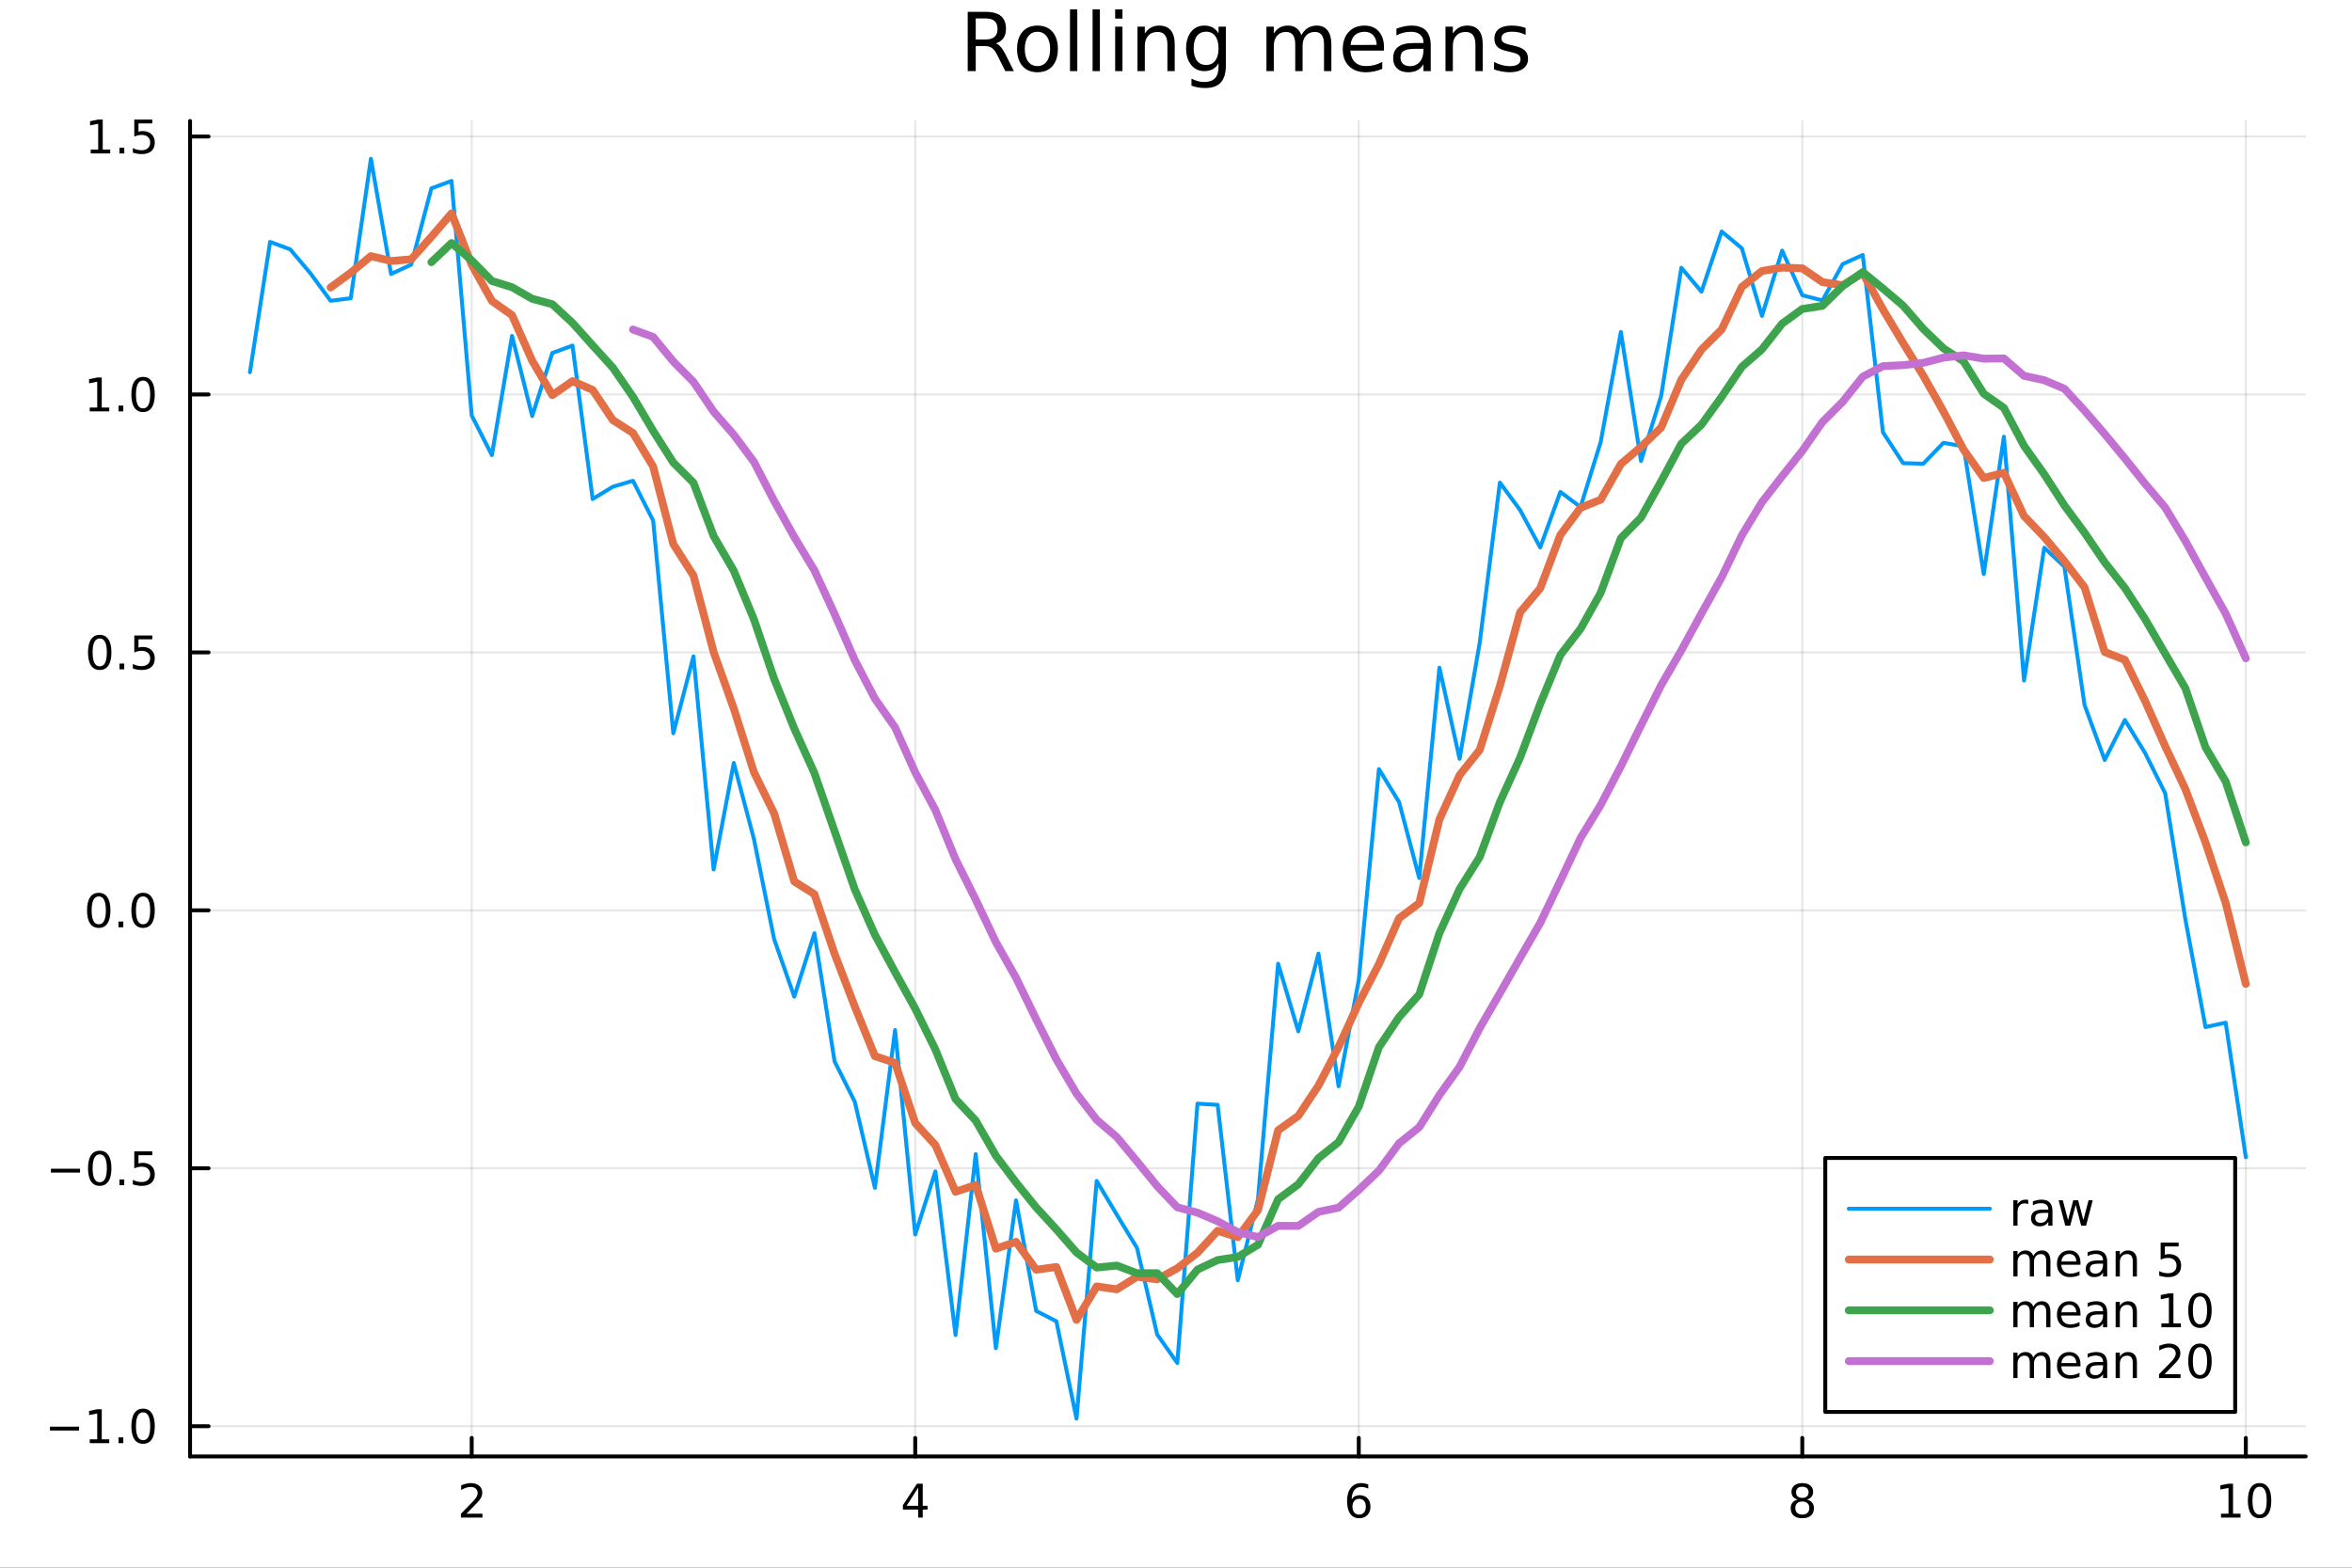<?xml version="1.0" encoding="utf-8"?>
<svg xmlns="http://www.w3.org/2000/svg" xmlns:xlink="http://www.w3.org/1999/xlink" width="600" height="400" viewBox="0 0 2400 1600">
<rect x="0" y="0" width="2400" height="1600" fill="#333333" stroke="none"/>
<defs>
  <clipPath id="clip460">
    <rect x="0" y="0" width="2400" height="1600"/>
  </clipPath>
</defs>
<path clip-path="url(#clip460)" d="
M0 1600 L2400 1600 L2400 0 L0 0  Z
  " fill="#ffffff" fill-rule="evenodd" fill-opacity="1"/>
<defs>
  <clipPath id="clip461">
    <rect x="480" y="0" width="1681" height="1600"/>
  </clipPath>
</defs>
<path clip-path="url(#clip460)" d="
M193.936 1486.45 L2352.76 1486.45 L2352.76 123.472 L193.936 123.472  Z
  " fill="#ffffff" fill-rule="evenodd" fill-opacity="1"/>
<defs>
  <clipPath id="clip462">
    <rect x="193" y="123" width="2160" height="1364"/>
  </clipPath>
</defs>
<polyline clip-path="url(#clip462)" style="stroke:#000000; stroke-linecap:round; stroke-linejoin:round; stroke-width:2; stroke-opacity:0.1; fill:none" points="
  481.326,1486.45 481.326,123.472 
  "/>
<polyline clip-path="url(#clip462)" style="stroke:#000000; stroke-linecap:round; stroke-linejoin:round; stroke-width:2; stroke-opacity:0.1; fill:none" points="
  933.909,1486.45 933.909,123.472 
  "/>
<polyline clip-path="url(#clip462)" style="stroke:#000000; stroke-linecap:round; stroke-linejoin:round; stroke-width:2; stroke-opacity:0.1; fill:none" points="
  1386.49,1486.45 1386.49,123.472 
  "/>
<polyline clip-path="url(#clip462)" style="stroke:#000000; stroke-linecap:round; stroke-linejoin:round; stroke-width:2; stroke-opacity:0.1; fill:none" points="
  1839.07,1486.45 1839.07,123.472 
  "/>
<polyline clip-path="url(#clip462)" style="stroke:#000000; stroke-linecap:round; stroke-linejoin:round; stroke-width:2; stroke-opacity:0.1; fill:none" points="
  2291.66,1486.45 2291.66,123.472 
  "/>
<polyline clip-path="url(#clip460)" style="stroke:#000000; stroke-linecap:round; stroke-linejoin:round; stroke-width:4; stroke-opacity:1; fill:none" points="
  193.936,1486.45 2352.76,1486.45 
  "/>
<polyline clip-path="url(#clip460)" style="stroke:#000000; stroke-linecap:round; stroke-linejoin:round; stroke-width:4; stroke-opacity:1; fill:none" points="
  481.326,1486.45 481.326,1467.55 
  "/>
<polyline clip-path="url(#clip460)" style="stroke:#000000; stroke-linecap:round; stroke-linejoin:round; stroke-width:4; stroke-opacity:1; fill:none" points="
  933.909,1486.45 933.909,1467.55 
  "/>
<polyline clip-path="url(#clip460)" style="stroke:#000000; stroke-linecap:round; stroke-linejoin:round; stroke-width:4; stroke-opacity:1; fill:none" points="
  1386.49,1486.45 1386.49,1467.55 
  "/>
<polyline clip-path="url(#clip460)" style="stroke:#000000; stroke-linecap:round; stroke-linejoin:round; stroke-width:4; stroke-opacity:1; fill:none" points="
  1839.07,1486.45 1839.07,1467.55 
  "/>
<polyline clip-path="url(#clip460)" style="stroke:#000000; stroke-linecap:round; stroke-linejoin:round; stroke-width:4; stroke-opacity:1; fill:none" points="
  2291.66,1486.45 2291.66,1467.55 
  "/>
<path clip-path="url(#clip460)" d="M475.979 1544.91 L492.298 1544.91 L492.298 1548.85 L470.354 1548.85 L470.354 1544.91 Q473.016 1542.16 477.599 1537.53 Q482.206 1532.88 483.386 1531.53 Q485.632 1529.01 486.511 1527.27 Q487.414 1525.51 487.414 1523.82 Q487.414 1521.07 485.47 1519.33 Q483.548 1517.6 480.446 1517.6 Q478.247 1517.6 475.794 1518.36 Q473.363 1519.13 470.585 1520.68 L470.585 1515.95 Q473.409 1514.82 475.863 1514.24 Q478.317 1513.66 480.354 1513.66 Q485.724 1513.66 488.919 1516.35 Q492.113 1519.03 492.113 1523.52 Q492.113 1525.65 491.303 1527.57 Q490.516 1529.47 488.409 1532.07 Q487.831 1532.74 484.729 1535.95 Q481.627 1539.15 475.979 1544.91 Z" fill="#000000" fill-rule="evenodd" fill-opacity="1" /><path clip-path="url(#clip460)" d="M936.918 1518.36 L925.113 1536.81 L936.918 1536.81 L936.918 1518.36 M935.691 1514.29 L941.571 1514.29 L941.571 1536.81 L946.501 1536.81 L946.501 1540.7 L941.571 1540.7 L941.571 1548.85 L936.918 1548.85 L936.918 1540.7 L921.316 1540.7 L921.316 1536.19 L935.691 1514.29 Z" fill="#000000" fill-rule="evenodd" fill-opacity="1" /><path clip-path="url(#clip460)" d="M1386.9 1529.7 Q1383.75 1529.7 1381.9 1531.86 Q1380.07 1534.01 1380.07 1537.76 Q1380.07 1541.49 1381.9 1543.66 Q1383.75 1545.82 1386.9 1545.82 Q1390.04 1545.82 1391.87 1543.66 Q1393.73 1541.49 1393.73 1537.76 Q1393.73 1534.01 1391.87 1531.86 Q1390.04 1529.7 1386.9 1529.7 M1396.18 1515.05 L1396.18 1519.31 Q1394.42 1518.48 1392.61 1518.04 Q1390.83 1517.6 1389.07 1517.6 Q1384.44 1517.6 1381.99 1520.72 Q1379.56 1523.85 1379.21 1530.17 Q1380.58 1528.15 1382.64 1527.09 Q1384.7 1526 1387.17 1526 Q1392.38 1526 1395.39 1529.17 Q1398.42 1532.32 1398.42 1537.76 Q1398.42 1543.08 1395.28 1546.3 Q1392.13 1549.52 1386.9 1549.52 Q1380.9 1549.52 1377.73 1544.94 Q1374.56 1540.33 1374.56 1531.6 Q1374.56 1523.41 1378.45 1518.55 Q1382.34 1513.66 1388.89 1513.66 Q1390.65 1513.66 1392.43 1514.01 Q1394.23 1514.36 1396.18 1515.05 Z" fill="#000000" fill-rule="evenodd" fill-opacity="1" /><path clip-path="url(#clip460)" d="M1839.07 1532.44 Q1835.74 1532.44 1833.82 1534.22 Q1831.92 1536 1831.92 1539.13 Q1831.92 1542.25 1833.82 1544.03 Q1835.74 1545.82 1839.07 1545.82 Q1842.41 1545.82 1844.33 1544.03 Q1846.25 1542.23 1846.25 1539.13 Q1846.25 1536 1844.33 1534.22 Q1842.43 1532.44 1839.07 1532.44 M1834.4 1530.45 Q1831.39 1529.7 1829.7 1527.64 Q1828.03 1525.58 1828.03 1522.62 Q1828.03 1518.48 1830.97 1516.07 Q1833.94 1513.66 1839.07 1513.66 Q1844.24 1513.66 1847.18 1516.07 Q1850.12 1518.48 1850.12 1522.62 Q1850.12 1525.58 1848.43 1527.64 Q1846.76 1529.7 1843.77 1530.45 Q1847.15 1531.23 1849.03 1533.52 Q1850.93 1535.82 1850.93 1539.13 Q1850.93 1544.15 1847.85 1546.83 Q1844.79 1549.52 1839.07 1549.52 Q1833.36 1549.52 1830.28 1546.83 Q1827.22 1544.15 1827.22 1539.13 Q1827.22 1535.82 1829.12 1533.52 Q1831.02 1531.23 1834.4 1530.45 M1832.69 1523.06 Q1832.69 1525.75 1834.35 1527.25 Q1836.04 1528.76 1839.07 1528.76 Q1842.08 1528.76 1843.77 1527.25 Q1845.49 1525.75 1845.49 1523.06 Q1845.49 1520.38 1843.77 1518.87 Q1842.08 1517.37 1839.07 1517.37 Q1836.04 1517.37 1834.35 1518.87 Q1832.69 1520.38 1832.69 1523.06 Z" fill="#000000" fill-rule="evenodd" fill-opacity="1" /><path clip-path="url(#clip460)" d="M2266.34 1544.91 L2273.98 1544.91 L2273.98 1518.55 L2265.67 1520.21 L2265.67 1515.95 L2273.94 1514.29 L2278.61 1514.29 L2278.61 1544.91 L2286.25 1544.91 L2286.25 1548.85 L2266.34 1548.85 L2266.34 1544.91 Z" fill="#000000" fill-rule="evenodd" fill-opacity="1" /><path clip-path="url(#clip460)" d="M2305.7 1517.37 Q2302.09 1517.37 2300.26 1520.93 Q2298.45 1524.47 2298.45 1531.6 Q2298.45 1538.71 2300.26 1542.27 Q2302.09 1545.82 2305.7 1545.82 Q2309.33 1545.82 2311.14 1542.27 Q2312.96 1538.71 2312.96 1531.6 Q2312.96 1524.47 2311.14 1520.93 Q2309.33 1517.37 2305.7 1517.37 M2305.7 1513.66 Q2311.51 1513.66 2314.56 1518.27 Q2317.64 1522.85 2317.64 1531.6 Q2317.64 1540.33 2314.56 1544.94 Q2311.51 1549.52 2305.7 1549.52 Q2299.89 1549.52 2296.81 1544.94 Q2293.75 1540.33 2293.75 1531.6 Q2293.75 1522.85 2296.81 1518.27 Q2299.89 1513.66 2305.7 1513.66 Z" fill="#000000" fill-rule="evenodd" fill-opacity="1" /><polyline clip-path="url(#clip462)" style="stroke:#000000; stroke-linecap:round; stroke-linejoin:round; stroke-width:2; stroke-opacity:0.1; fill:none" points="
  193.936,1455.62 2352.76,1455.62 
  "/>
<polyline clip-path="url(#clip462)" style="stroke:#000000; stroke-linecap:round; stroke-linejoin:round; stroke-width:2; stroke-opacity:0.1; fill:none" points="
  193.936,1192.36 2352.76,1192.36 
  "/>
<polyline clip-path="url(#clip462)" style="stroke:#000000; stroke-linecap:round; stroke-linejoin:round; stroke-width:2; stroke-opacity:0.1; fill:none" points="
  193.936,929.101 2352.76,929.101 
  "/>
<polyline clip-path="url(#clip462)" style="stroke:#000000; stroke-linecap:round; stroke-linejoin:round; stroke-width:2; stroke-opacity:0.1; fill:none" points="
  193.936,665.843 2352.76,665.843 
  "/>
<polyline clip-path="url(#clip462)" style="stroke:#000000; stroke-linecap:round; stroke-linejoin:round; stroke-width:2; stroke-opacity:0.1; fill:none" points="
  193.936,402.585 2352.76,402.585 
  "/>
<polyline clip-path="url(#clip462)" style="stroke:#000000; stroke-linecap:round; stroke-linejoin:round; stroke-width:2; stroke-opacity:0.1; fill:none" points="
  193.936,139.327 2352.76,139.327 
  "/>
<polyline clip-path="url(#clip460)" style="stroke:#000000; stroke-linecap:round; stroke-linejoin:round; stroke-width:4; stroke-opacity:1; fill:none" points="
  193.936,1486.45 193.936,123.472 
  "/>
<polyline clip-path="url(#clip460)" style="stroke:#000000; stroke-linecap:round; stroke-linejoin:round; stroke-width:4; stroke-opacity:1; fill:none" points="
  193.936,1455.62 212.834,1455.62 
  "/>
<polyline clip-path="url(#clip460)" style="stroke:#000000; stroke-linecap:round; stroke-linejoin:round; stroke-width:4; stroke-opacity:1; fill:none" points="
  193.936,1192.36 212.834,1192.36 
  "/>
<polyline clip-path="url(#clip460)" style="stroke:#000000; stroke-linecap:round; stroke-linejoin:round; stroke-width:4; stroke-opacity:1; fill:none" points="
  193.936,929.101 212.834,929.101 
  "/>
<polyline clip-path="url(#clip460)" style="stroke:#000000; stroke-linecap:round; stroke-linejoin:round; stroke-width:4; stroke-opacity:1; fill:none" points="
  193.936,665.843 212.834,665.843 
  "/>
<polyline clip-path="url(#clip460)" style="stroke:#000000; stroke-linecap:round; stroke-linejoin:round; stroke-width:4; stroke-opacity:1; fill:none" points="
  193.936,402.585 212.834,402.585 
  "/>
<polyline clip-path="url(#clip460)" style="stroke:#000000; stroke-linecap:round; stroke-linejoin:round; stroke-width:4; stroke-opacity:1; fill:none" points="
  193.936,139.327 212.834,139.327 
  "/>
<path clip-path="url(#clip460)" d="M50.992 1456.07 L80.668 1456.07 L80.668 1460 L50.992 1460 L50.992 1456.07 Z" fill="#000000" fill-rule="evenodd" fill-opacity="1" /><path clip-path="url(#clip460)" d="M91.571 1468.96 L99.21 1468.96 L99.21 1442.6 L90.899 1444.26 L90.899 1440 L99.163 1438.34 L103.839 1438.34 L103.839 1468.96 L111.478 1468.96 L111.478 1472.9 L91.571 1472.9 L91.571 1468.96 Z" fill="#000000" fill-rule="evenodd" fill-opacity="1" /><path clip-path="url(#clip460)" d="M120.922 1467.02 L125.807 1467.02 L125.807 1472.9 L120.922 1472.9 L120.922 1467.02 Z" fill="#000000" fill-rule="evenodd" fill-opacity="1" /><path clip-path="url(#clip460)" d="M145.992 1441.42 Q142.381 1441.42 140.552 1444.98 Q138.746 1448.52 138.746 1455.65 Q138.746 1462.76 140.552 1466.32 Q142.381 1469.87 145.992 1469.87 Q149.626 1469.87 151.431 1466.32 Q153.26 1462.76 153.26 1455.65 Q153.26 1448.52 151.431 1444.98 Q149.626 1441.42 145.992 1441.42 M145.992 1437.71 Q151.802 1437.71 154.857 1442.32 Q157.936 1446.9 157.936 1455.65 Q157.936 1464.38 154.857 1468.99 Q151.802 1473.57 145.992 1473.57 Q140.181 1473.57 137.103 1468.99 Q134.047 1464.38 134.047 1455.65 Q134.047 1446.9 137.103 1442.32 Q140.181 1437.71 145.992 1437.71 Z" fill="#000000" fill-rule="evenodd" fill-opacity="1" /><path clip-path="url(#clip460)" d="M51.987 1192.81 L81.663 1192.81 L81.663 1196.75 L51.987 1196.75 L51.987 1192.81 Z" fill="#000000" fill-rule="evenodd" fill-opacity="1" /><path clip-path="url(#clip460)" d="M101.756 1178.16 Q98.145 1178.16 96.316 1181.72 Q94.51 1185.26 94.51 1192.39 Q94.51 1199.5 96.316 1203.07 Q98.145 1206.61 101.756 1206.61 Q105.39 1206.61 107.196 1203.07 Q109.024 1199.5 109.024 1192.39 Q109.024 1185.26 107.196 1181.72 Q105.39 1178.16 101.756 1178.16 M101.756 1174.45 Q107.566 1174.45 110.621 1179.06 Q113.7 1183.64 113.7 1192.39 Q113.7 1201.12 110.621 1205.73 Q107.566 1210.31 101.756 1210.31 Q95.946 1210.31 92.867 1205.73 Q89.811 1201.12 89.811 1192.39 Q89.811 1183.64 92.867 1179.06 Q95.946 1174.45 101.756 1174.45 Z" fill="#000000" fill-rule="evenodd" fill-opacity="1" /><path clip-path="url(#clip460)" d="M121.918 1203.76 L126.802 1203.76 L126.802 1209.64 L121.918 1209.64 L121.918 1203.76 Z" fill="#000000" fill-rule="evenodd" fill-opacity="1" /><path clip-path="url(#clip460)" d="M137.033 1175.08 L155.39 1175.08 L155.39 1179.01 L141.316 1179.01 L141.316 1187.49 Q142.334 1187.14 143.353 1186.98 Q144.371 1186.79 145.39 1186.79 Q151.177 1186.79 154.556 1189.96 Q157.936 1193.13 157.936 1198.55 Q157.936 1204.13 154.464 1207.23 Q150.992 1210.31 144.672 1210.31 Q142.496 1210.31 140.228 1209.94 Q137.982 1209.57 135.575 1208.83 L135.575 1204.13 Q137.658 1205.26 139.881 1205.82 Q142.103 1206.38 144.58 1206.38 Q148.584 1206.38 150.922 1204.27 Q153.26 1202.16 153.26 1198.55 Q153.26 1194.94 150.922 1192.83 Q148.584 1190.73 144.58 1190.73 Q142.705 1190.73 140.83 1191.14 Q138.978 1191.56 137.033 1192.44 L137.033 1175.08 Z" fill="#000000" fill-rule="evenodd" fill-opacity="1" /><path clip-path="url(#clip460)" d="M100.76 914.9 Q97.149 914.9 95.321 918.465 Q93.515 922.006 93.515 929.136 Q93.515 936.242 95.321 939.807 Q97.149 943.349 100.76 943.349 Q104.395 943.349 106.2 939.807 Q108.029 936.242 108.029 929.136 Q108.029 922.006 106.2 918.465 Q104.395 914.9 100.76 914.9 M100.76 911.196 Q106.571 911.196 109.626 915.803 Q112.705 920.386 112.705 929.136 Q112.705 937.863 109.626 942.469 Q106.571 947.053 100.76 947.053 Q94.95 947.053 91.871 942.469 Q88.816 937.863 88.816 929.136 Q88.816 920.386 91.871 915.803 Q94.95 911.196 100.76 911.196 Z" fill="#000000" fill-rule="evenodd" fill-opacity="1" /><path clip-path="url(#clip460)" d="M120.922 940.502 L125.807 940.502 L125.807 946.381 L120.922 946.381 L120.922 940.502 Z" fill="#000000" fill-rule="evenodd" fill-opacity="1" /><path clip-path="url(#clip460)" d="M145.992 914.9 Q142.381 914.9 140.552 918.465 Q138.746 922.006 138.746 929.136 Q138.746 936.242 140.552 939.807 Q142.381 943.349 145.992 943.349 Q149.626 943.349 151.431 939.807 Q153.26 936.242 153.26 929.136 Q153.26 922.006 151.431 918.465 Q149.626 914.9 145.992 914.9 M145.992 911.196 Q151.802 911.196 154.857 915.803 Q157.936 920.386 157.936 929.136 Q157.936 937.863 154.857 942.469 Q151.802 947.053 145.992 947.053 Q140.181 947.053 137.103 942.469 Q134.047 937.863 134.047 929.136 Q134.047 920.386 137.103 915.803 Q140.181 911.196 145.992 911.196 Z" fill="#000000" fill-rule="evenodd" fill-opacity="1" /><path clip-path="url(#clip460)" d="M101.756 651.642 Q98.145 651.642 96.316 655.207 Q94.51 658.748 94.51 665.878 Q94.51 672.984 96.316 676.549 Q98.145 680.091 101.756 680.091 Q105.39 680.091 107.196 676.549 Q109.024 672.984 109.024 665.878 Q109.024 658.748 107.196 655.207 Q105.39 651.642 101.756 651.642 M101.756 647.938 Q107.566 647.938 110.621 652.545 Q113.7 657.128 113.7 665.878 Q113.7 674.605 110.621 679.211 Q107.566 683.794 101.756 683.794 Q95.946 683.794 92.867 679.211 Q89.811 674.605 89.811 665.878 Q89.811 657.128 92.867 652.545 Q95.946 647.938 101.756 647.938 Z" fill="#000000" fill-rule="evenodd" fill-opacity="1" /><path clip-path="url(#clip460)" d="M121.918 677.244 L126.802 677.244 L126.802 683.123 L121.918 683.123 L121.918 677.244 Z" fill="#000000" fill-rule="evenodd" fill-opacity="1" /><path clip-path="url(#clip460)" d="M137.033 648.563 L155.39 648.563 L155.39 652.498 L141.316 652.498 L141.316 660.97 Q142.334 660.623 143.353 660.461 Q144.371 660.276 145.39 660.276 Q151.177 660.276 154.556 663.447 Q157.936 666.619 157.936 672.035 Q157.936 677.614 154.464 680.716 Q150.992 683.794 144.672 683.794 Q142.496 683.794 140.228 683.424 Q137.982 683.054 135.575 682.313 L135.575 677.614 Q137.658 678.748 139.881 679.304 Q142.103 679.859 144.58 679.859 Q148.584 679.859 150.922 677.753 Q153.26 675.646 153.26 672.035 Q153.26 668.424 150.922 666.318 Q148.584 664.211 144.58 664.211 Q142.705 664.211 140.83 664.628 Q138.978 665.045 137.033 665.924 L137.033 648.563 Z" fill="#000000" fill-rule="evenodd" fill-opacity="1" /><path clip-path="url(#clip460)" d="M91.571 415.93 L99.21 415.93 L99.21 389.564 L90.899 391.231 L90.899 386.972 L99.163 385.305 L103.839 385.305 L103.839 415.93 L111.478 415.93 L111.478 419.865 L91.571 419.865 L91.571 415.93 Z" fill="#000000" fill-rule="evenodd" fill-opacity="1" /><path clip-path="url(#clip460)" d="M120.922 413.985 L125.807 413.985 L125.807 419.865 L120.922 419.865 L120.922 413.985 Z" fill="#000000" fill-rule="evenodd" fill-opacity="1" /><path clip-path="url(#clip460)" d="M145.992 388.384 Q142.381 388.384 140.552 391.949 Q138.746 395.49 138.746 402.62 Q138.746 409.726 140.552 413.291 Q142.381 416.833 145.992 416.833 Q149.626 416.833 151.431 413.291 Q153.26 409.726 153.26 402.62 Q153.26 395.49 151.431 391.949 Q149.626 388.384 145.992 388.384 M145.992 384.68 Q151.802 384.68 154.857 389.286 Q157.936 393.87 157.936 402.62 Q157.936 411.347 154.857 415.953 Q151.802 420.536 145.992 420.536 Q140.181 420.536 137.103 415.953 Q134.047 411.347 134.047 402.62 Q134.047 393.87 137.103 389.286 Q140.181 384.68 145.992 384.68 Z" fill="#000000" fill-rule="evenodd" fill-opacity="1" /><path clip-path="url(#clip460)" d="M92.566 152.672 L100.205 152.672 L100.205 126.306 L91.895 127.973 L91.895 123.714 L100.159 122.047 L104.834 122.047 L104.834 152.672 L112.473 152.672 L112.473 156.607 L92.566 156.607 L92.566 152.672 Z" fill="#000000" fill-rule="evenodd" fill-opacity="1" /><path clip-path="url(#clip460)" d="M121.918 150.727 L126.802 150.727 L126.802 156.607 L121.918 156.607 L121.918 150.727 Z" fill="#000000" fill-rule="evenodd" fill-opacity="1" /><path clip-path="url(#clip460)" d="M137.033 122.047 L155.39 122.047 L155.39 125.982 L141.316 125.982 L141.316 134.454 Q142.334 134.107 143.353 133.945 Q144.371 133.76 145.39 133.76 Q151.177 133.76 154.556 136.931 Q157.936 140.102 157.936 145.519 Q157.936 151.098 154.464 154.2 Q150.992 157.278 144.672 157.278 Q142.496 157.278 140.228 156.908 Q137.982 156.537 135.575 155.797 L135.575 151.098 Q137.658 152.232 139.881 152.787 Q142.103 153.343 144.58 153.343 Q148.584 153.343 150.922 151.237 Q153.26 149.13 153.26 145.519 Q153.26 141.908 150.922 139.801 Q148.584 137.695 144.58 137.695 Q142.705 137.695 140.83 138.112 Q138.978 138.528 137.033 139.408 L137.033 122.047 Z" fill="#000000" fill-rule="evenodd" fill-opacity="1" /><path clip-path="url(#clip460)" d="M1016.15 44.22 Q1018.79 45.111 1021.26 48.028 Q1023.77 50.944 1026.28 56.048 L1034.59 72.576 L1025.8 72.576 L1018.06 57.061 Q1015.06 50.985 1012.22 49 Q1009.43 47.015 1004.57 47.015 L995.656 47.015 L995.656 72.576 L987.474 72.576 L987.474 12.096 L1005.95 12.096 Q1016.32 12.096 1021.42 16.43 Q1026.52 20.765 1026.52 29.515 Q1026.52 35.227 1023.85 38.994 Q1021.22 42.761 1016.15 44.22 M995.656 18.82 L995.656 40.29 L1005.95 40.29 Q1011.86 40.29 1014.86 37.576 Q1017.9 34.822 1017.9 29.515 Q1017.9 24.208 1014.86 21.535 Q1011.86 18.82 1005.95 18.82 L995.656 18.82 Z" fill="#000000" fill-rule="evenodd" fill-opacity="1" /><path clip-path="url(#clip460)" d="M1058.65 32.431 Q1052.65 32.431 1049.17 37.131 Q1045.69 41.789 1045.69 49.931 Q1045.69 58.074 1049.13 62.773 Q1052.61 67.431 1058.65 67.431 Q1064.6 67.431 1068.09 62.732 Q1071.57 58.033 1071.57 49.931 Q1071.57 41.87 1068.09 37.171 Q1064.6 32.431 1058.65 32.431 M1058.65 26.112 Q1068.37 26.112 1073.92 32.431 Q1079.47 38.751 1079.47 49.931 Q1079.47 61.071 1073.92 67.431 Q1068.37 73.751 1058.65 73.751 Q1048.89 73.751 1043.34 67.431 Q1037.83 61.071 1037.83 49.931 Q1037.83 38.751 1043.34 32.431 Q1048.89 26.112 1058.65 26.112 Z" fill="#000000" fill-rule="evenodd" fill-opacity="1" /><path clip-path="url(#clip460)" d="M1091.82 9.544 L1099.28 9.544 L1099.28 72.576 L1091.82 72.576 L1091.82 9.544 Z" fill="#000000" fill-rule="evenodd" fill-opacity="1" /><path clip-path="url(#clip460)" d="M1114.87 9.544 L1122.33 9.544 L1122.33 72.576 L1114.87 72.576 L1114.87 9.544 Z" fill="#000000" fill-rule="evenodd" fill-opacity="1" /><path clip-path="url(#clip460)" d="M1137.92 27.206 L1145.38 27.206 L1145.38 72.576 L1137.92 72.576 L1137.92 27.206 M1137.92 9.544 L1145.38 9.544 L1145.38 18.983 L1137.92 18.983 L1137.92 9.544 Z" fill="#000000" fill-rule="evenodd" fill-opacity="1" /><path clip-path="url(#clip460)" d="M1198.69 45.192 L1198.69 72.576 L1191.23 72.576 L1191.23 45.435 Q1191.23 38.994 1188.72 35.794 Q1186.21 32.594 1181.19 32.594 Q1175.15 32.594 1171.67 36.442 Q1168.18 40.29 1168.18 46.934 L1168.18 72.576 L1160.69 72.576 L1160.69 27.206 L1168.18 27.206 L1168.18 34.254 Q1170.86 30.163 1174.46 28.138 Q1178.11 26.112 1182.85 26.112 Q1190.67 26.112 1194.68 30.973 Q1198.69 35.794 1198.69 45.192 Z" fill="#000000" fill-rule="evenodd" fill-opacity="1" /><path clip-path="url(#clip460)" d="M1243.41 49.364 Q1243.41 41.263 1240.05 36.806 Q1236.73 32.35 1230.69 32.35 Q1224.69 32.35 1221.33 36.806 Q1218.01 41.263 1218.01 49.364 Q1218.01 57.426 1221.33 61.882 Q1224.69 66.338 1230.69 66.338 Q1236.73 66.338 1240.05 61.882 Q1243.41 57.426 1243.41 49.364 M1250.86 66.945 Q1250.86 78.531 1245.72 84.162 Q1240.57 89.833 1229.96 89.833 Q1226.03 89.833 1222.55 89.225 Q1219.06 88.658 1215.78 87.443 L1215.78 80.192 Q1219.06 81.974 1222.26 82.825 Q1225.46 83.675 1228.79 83.675 Q1236.12 83.675 1239.76 79.827 Q1243.41 76.019 1243.41 68.282 L1243.41 64.596 Q1241.1 68.606 1237.5 70.591 Q1233.89 72.576 1228.87 72.576 Q1220.52 72.576 1215.42 66.216 Q1210.31 59.856 1210.31 49.364 Q1210.31 38.832 1215.42 32.472 Q1220.52 26.112 1228.87 26.112 Q1233.89 26.112 1237.5 28.097 Q1241.1 30.082 1243.41 34.092 L1243.41 27.206 L1250.86 27.206 L1250.86 66.945 Z" fill="#000000" fill-rule="evenodd" fill-opacity="1" /><path clip-path="url(#clip460)" d="M1327.91 35.915 Q1330.71 30.892 1334.6 28.502 Q1338.48 26.112 1343.75 26.112 Q1350.84 26.112 1354.69 31.095 Q1358.54 36.037 1358.54 45.192 L1358.54 72.576 L1351.04 72.576 L1351.04 45.435 Q1351.04 38.913 1348.73 35.753 Q1346.42 32.594 1341.68 32.594 Q1335.89 32.594 1332.53 36.442 Q1329.17 40.29 1329.17 46.934 L1329.17 72.576 L1321.67 72.576 L1321.67 45.435 Q1321.67 38.873 1319.36 35.753 Q1317.06 32.594 1312.23 32.594 Q1306.52 32.594 1303.16 36.482 Q1299.8 40.331 1299.8 46.934 L1299.8 72.576 L1292.3 72.576 L1292.3 27.206 L1299.8 27.206 L1299.8 34.254 Q1302.35 30.082 1305.92 28.097 Q1309.48 26.112 1314.38 26.112 Q1319.32 26.112 1322.77 28.624 Q1326.25 31.135 1327.91 35.915 Z" fill="#000000" fill-rule="evenodd" fill-opacity="1" /><path clip-path="url(#clip460)" d="M1412.21 48.028 L1412.21 51.673 L1377.94 51.673 Q1378.43 59.37 1382.56 63.421 Q1386.73 67.431 1394.14 67.431 Q1398.44 67.431 1402.45 66.378 Q1406.5 65.325 1410.47 63.218 L1410.47 70.267 Q1406.46 71.968 1402.25 72.86 Q1398.03 73.751 1393.7 73.751 Q1382.84 73.751 1376.48 67.431 Q1370.16 61.112 1370.16 50.337 Q1370.16 39.197 1376.16 32.675 Q1382.19 26.112 1392.4 26.112 Q1401.56 26.112 1406.86 32.026 Q1412.21 37.9 1412.21 48.028 M1404.76 45.84 Q1404.68 39.723 1401.31 36.077 Q1397.99 32.431 1392.48 32.431 Q1386.24 32.431 1382.48 35.956 Q1378.75 39.48 1378.18 45.88 L1404.76 45.84 Z" fill="#000000" fill-rule="evenodd" fill-opacity="1" /><path clip-path="url(#clip460)" d="M1445.06 49.769 Q1436.03 49.769 1432.55 51.835 Q1429.06 53.901 1429.06 58.884 Q1429.06 62.854 1431.66 65.203 Q1434.29 67.512 1438.78 67.512 Q1444.98 67.512 1448.71 63.137 Q1452.48 58.722 1452.48 51.43 L1452.48 49.769 L1445.06 49.769 M1459.93 46.691 L1459.93 72.576 L1452.48 72.576 L1452.48 65.689 Q1449.92 69.821 1446.12 71.806 Q1442.31 73.751 1436.8 73.751 Q1429.83 73.751 1425.7 69.862 Q1421.61 65.933 1421.61 59.37 Q1421.61 51.714 1426.71 47.825 Q1431.86 43.936 1442.03 43.936 L1452.48 43.936 L1452.48 43.207 Q1452.48 38.062 1449.07 35.267 Q1445.71 32.431 1439.6 32.431 Q1435.71 32.431 1432.02 33.363 Q1428.33 34.295 1424.93 36.158 L1424.93 29.272 Q1429.02 27.692 1432.87 26.922 Q1436.72 26.112 1440.36 26.112 Q1450.21 26.112 1455.07 31.216 Q1459.93 36.32 1459.93 46.691 Z" fill="#000000" fill-rule="evenodd" fill-opacity="1" /><path clip-path="url(#clip460)" d="M1513 45.192 L1513 72.576 L1505.54 72.576 L1505.54 45.435 Q1505.54 38.994 1503.03 35.794 Q1500.52 32.594 1495.5 32.594 Q1489.46 32.594 1485.98 36.442 Q1482.49 40.29 1482.49 46.934 L1482.49 72.576 L1475 72.576 L1475 27.206 L1482.49 27.206 L1482.49 34.254 Q1485.17 30.163 1488.77 28.138 Q1492.42 26.112 1497.16 26.112 Q1504.98 26.112 1508.99 30.973 Q1513 35.794 1513 45.192 Z" fill="#000000" fill-rule="evenodd" fill-opacity="1" /><path clip-path="url(#clip460)" d="M1556.79 28.543 L1556.79 35.591 Q1553.63 33.971 1550.23 33.161 Q1546.82 32.35 1543.18 32.35 Q1537.63 32.35 1534.83 34.052 Q1532.08 35.753 1532.08 39.156 Q1532.08 41.749 1534.06 43.248 Q1536.05 44.706 1542.04 46.043 L1544.59 46.61 Q1552.53 48.311 1555.86 51.43 Q1559.22 54.509 1559.22 60.059 Q1559.22 66.378 1554.2 70.064 Q1549.21 73.751 1540.46 73.751 Q1536.82 73.751 1532.85 73.022 Q1528.92 72.333 1524.54 70.915 L1524.54 63.218 Q1528.67 65.365 1532.68 66.459 Q1536.7 67.512 1540.62 67.512 Q1545.89 67.512 1548.73 65.73 Q1551.56 63.907 1551.56 60.626 Q1551.56 57.588 1549.5 55.967 Q1547.47 54.347 1540.54 52.848 L1537.95 52.24 Q1531.02 50.782 1527.95 47.785 Q1524.87 44.746 1524.87 39.48 Q1524.87 33.08 1529.4 29.596 Q1533.94 26.112 1542.29 26.112 Q1546.42 26.112 1550.06 26.72 Q1553.71 27.327 1556.79 28.543 Z" fill="#000000" fill-rule="evenodd" fill-opacity="1" /><polyline clip-path="url(#clip462)" style="stroke:#009af9; stroke-linecap:round; stroke-linejoin:round; stroke-width:4; stroke-opacity:1; fill:none" points="
  255.035,379.887 275.607,246.893 296.179,254.531 316.751,278.946 337.322,306.973 357.894,304.402 378.466,162.047 399.038,279.646 419.61,270.082 440.182,192.217 
  460.754,184.697 481.326,424.101 501.898,464.484 522.47,342.816 543.042,424.62 563.614,360.263 584.186,352.711 604.758,509.301 625.33,496.762 645.902,490.695 
  666.474,531.33 687.046,748.381 707.617,669.877 728.189,887.401 748.761,778.685 769.333,856.409 789.905,958.361 810.477,1017.21 831.049,952.485 851.621,1083.26 
  872.193,1124.42 892.765,1212.32 913.337,1051.26 933.909,1259.9 954.481,1195.55 975.053,1362.55 995.625,1177.91 1016.2,1375.97 1036.77,1225.1 1057.34,1337.97 
  1077.91,1348.52 1098.48,1447.87 1119.06,1205.29 1139.63,1239.77 1160.2,1273.68 1180.77,1361.97 1201.34,1391.06 1221.92,1126.39 1242.49,1127.62 1263.06,1306.58 
  1283.63,1224.07 1304.2,983.575 1324.78,1052.55 1345.35,973.287 1365.92,1108.66 1386.49,1000.21 1407.06,784.942 1427.64,818.649 1448.21,896.177 1468.78,681.461 
  1489.35,774.444 1509.92,655.962 1530.5,492.54 1551.07,520.487 1571.64,558.756 1592.21,502.078 1612.78,517.481 1633.35,451.073 1653.93,338.827 1674.5,470.517 
  1695.07,403.912 1715.64,273.28 1736.21,297.651 1756.79,236.279 1777.36,253.363 1797.93,322.409 1818.5,255.79 1839.07,301.312 1859.65,306.631 1880.22,269.565 
  1900.79,260.247 1921.36,441.16 1941.93,472.715 1962.51,473.273 1983.08,451.955 2003.65,455.541 2024.22,585.921 2044.79,445.678 2065.37,694.633 2085.94,559 
  2106.51,578.357 2127.08,719.512 2147.65,775.624 2168.23,734.794 2188.8,768.409 2209.37,809.653 2229.94,938.201 2250.51,1048.23 2271.09,1043.73 2291.66,1181.12 
  
  "/>
<polyline clip-path="url(#clip462)" style="stroke:#e26f46; stroke-linecap:round; stroke-linejoin:round; stroke-width:8; stroke-opacity:1; fill:none" points="
  337.322,293.446 357.894,278.349 378.466,261.38 399.038,266.403 419.61,264.63 440.182,241.678 460.754,217.738 481.326,270.148 501.898,307.116 522.47,321.663 
  543.042,368.144 563.614,403.257 584.186,388.979 604.758,397.942 625.33,428.732 645.902,441.947 666.474,476.16 687.046,555.294 707.617,587.409 728.189,665.537 
  748.761,723.135 769.333,788.151 789.905,830.147 810.477,899.613 831.049,912.629 851.621,973.544 872.193,1027.15 892.765,1077.94 913.337,1084.75 933.909,1146.23 
  954.481,1168.69 975.053,1216.32 995.625,1209.44 1016.2,1274.38 1036.77,1267.42 1057.34,1295.9 1077.91,1293.1 1098.48,1347.09 1119.06,1312.95 1139.63,1315.89 
  1160.2,1303.03 1180.77,1305.72 1201.34,1294.36 1221.92,1278.58 1242.49,1256.14 1263.06,1262.73 1283.63,1235.14 1304.2,1153.65 1324.78,1138.88 1345.35,1108.01 
  1365.92,1068.43 1386.49,1023.66 1407.06,983.929 1427.64,937.149 1448.21,921.727 1468.78,836.288 1489.35,791.135 1509.92,765.339 1530.5,700.117 1551.07,624.979 
  1571.64,600.438 1592.21,545.965 1612.78,518.268 1633.35,509.975 1653.93,473.643 1674.5,455.995 1695.07,436.362 1715.64,387.522 1736.21,356.838 1756.79,336.328 
  1777.36,292.897 1797.93,276.596 1818.5,273.098 1839.07,273.83 1859.65,287.901 1880.22,291.141 1900.79,278.709 1921.36,315.783 1941.93,350.064 1962.51,383.392 
  1983.08,419.87 2003.65,458.929 2024.22,487.881 2044.79,482.474 2065.37,526.746 2085.94,548.155 2106.51,572.718 2127.08,599.436 2147.65,665.425 2168.23,673.458 
  2188.8,715.34 2209.37,761.599 2229.94,805.337 2250.51,859.858 2271.09,921.644 2291.66,1004.19 
  "/>
<polyline clip-path="url(#clip462)" style="stroke:#3da44d; stroke-linecap:round; stroke-linejoin:round; stroke-width:8; stroke-opacity:1; fill:none" points="
  440.182,267.562 460.754,248.043 481.326,265.764 501.898,286.759 522.47,293.146 543.042,304.911 563.614,310.497 584.186,329.564 604.758,352.529 625.33,375.197 
  645.902,405.045 666.474,439.708 687.046,472.136 707.617,492.676 728.189,547.134 748.761,582.541 769.333,632.155 789.905,692.72 810.477,743.511 831.049,789.083 
  851.621,848.34 872.193,907.649 892.765,954.042 913.337,992.181 933.909,1029.43 954.481,1071.12 975.053,1121.73 995.625,1143.69 1016.2,1179.56 1036.77,1206.82 
  1057.34,1232.3 1077.91,1254.71 1098.48,1278.26 1119.06,1293.66 1139.63,1291.65 1160.2,1299.46 1180.77,1299.41 1201.34,1320.72 1221.92,1295.76 1242.49,1286.02 
  1263.06,1282.88 1283.63,1270.43 1304.2,1224 1324.78,1208.73 1345.35,1182.08 1365.92,1165.58 1386.49,1129.4 1407.06,1068.79 1427.64,1038.01 1448.21,1014.87 
  1468.78,952.357 1489.35,907.395 1509.92,874.634 1530.5,818.633 1551.07,773.353 1571.64,718.363 1592.21,668.55 1612.78,641.804 1633.35,605.046 1653.93,549.311 
  1674.5,528.217 1695.07,491.163 1715.64,452.895 1736.21,433.406 1756.79,404.985 1777.36,374.446 1797.93,356.479 1818.5,330.31 1839.07,315.334 1859.65,312.114 
  1880.22,292.019 1900.79,277.653 1921.36,294.441 1941.93,311.947 1962.51,335.646 1983.08,355.506 2003.65,368.819 2024.22,401.832 2044.79,416.269 2065.37,455.069 
  2085.94,484.012 2106.51,515.823 2127.08,543.659 2147.65,573.949 2168.23,600.102 2188.8,631.747 2209.37,667.158 2229.94,702.386 2250.51,762.642 2271.09,797.551 
  2291.66,859.763 
  "/>
<polyline clip-path="url(#clip462)" style="stroke:#c271d2; stroke-linecap:round; stroke-linejoin:round; stroke-width:8; stroke-opacity:1; fill:none" points="
  645.902,336.304 666.474,343.876 687.046,368.95 707.617,389.718 728.189,420.14 748.761,443.726 769.333,471.326 789.905,511.142 810.477,548.02 831.049,582.14 
  851.621,626.692 872.193,673.679 892.765,713.089 913.337,742.428 933.909,788.283 954.481,826.829 975.053,876.944 995.625,918.203 1016.2,961.537 1036.77,997.954 
  1057.34,1040.32 1077.91,1081.18 1098.48,1116.15 1119.06,1142.92 1139.63,1160.54 1160.2,1185.29 1180.77,1210.57 1201.34,1232.2 1221.92,1237.66 1242.49,1246.42 
  1263.06,1257.59 1283.63,1262.57 1304.2,1251.13 1324.78,1251.2 1345.35,1236.86 1365.92,1232.52 1386.49,1214.4 1407.06,1194.75 1427.64,1166.89 1448.21,1150.44 
  1468.78,1117.62 1489.35,1088.91 1509.92,1049.32 1530.5,1013.68 1551.07,977.716 1571.64,941.969 1592.21,898.975 1612.78,855.296 1633.35,821.53 1653.93,782.09 
  1674.5,740.287 1695.07,699.279 1715.64,663.765 1736.21,626.02 1756.79,589.169 1777.36,546.405 1797.93,512.514 1818.5,486.057 1839.07,460.19 1859.65,430.713 
  1880.22,410.118 1900.79,384.408 1921.36,373.668 1941.93,372.677 1962.51,370.316 1983.08,364.976 2003.65,362.649 2024.22,366.071 2044.79,365.801 2065.37,383.592 
  2085.94,388.016 2106.51,396.738 2127.08,419.05 2147.65,442.948 2168.23,467.874 2188.8,493.626 2209.37,517.989 2229.94,552.109 2250.51,589.455 2271.09,626.31 
  2291.66,671.887 
  "/>
<path clip-path="url(#clip460)" d="
M1862.53 1441.02 L2280.8 1441.02 L2280.8 1181.82 L1862.53 1181.82  Z
  " fill="#ffffff" fill-rule="evenodd" fill-opacity="1"/>
<polyline clip-path="url(#clip460)" style="stroke:#000000; stroke-linecap:round; stroke-linejoin:round; stroke-width:4; stroke-opacity:1; fill:none" points="
  1862.53,1441.02 2280.8,1441.02 2280.8,1181.82 1862.53,1181.82 1862.53,1441.02 
  "/>
<polyline clip-path="url(#clip460)" style="stroke:#009af9; stroke-linecap:round; stroke-linejoin:round; stroke-width:4; stroke-opacity:1; fill:none" points="
  1886.52,1233.66 2030.44,1233.66 
  "/>
<path clip-path="url(#clip460)" d="M2069.61 1228.99 Q2068.89 1228.57 2068.04 1228.39 Q2067.2 1228.18 2066.18 1228.18 Q2062.57 1228.18 2060.63 1230.54 Q2058.71 1232.88 2058.71 1237.28 L2058.71 1250.94 L2054.43 1250.94 L2054.43 1225.01 L2058.71 1225.01 L2058.71 1229.04 Q2060.05 1226.68 2062.2 1225.54 Q2064.36 1224.38 2067.43 1224.38 Q2067.87 1224.38 2068.41 1224.45 Q2068.94 1224.5 2069.59 1224.62 L2069.61 1228.99 Z" fill="#000000" fill-rule="evenodd" fill-opacity="1" /><path clip-path="url(#clip460)" d="M2085.86 1237.9 Q2080.7 1237.9 2078.71 1239.08 Q2076.72 1240.26 2076.72 1243.11 Q2076.72 1245.38 2078.2 1246.72 Q2079.7 1248.04 2082.27 1248.04 Q2085.81 1248.04 2087.94 1245.54 Q2090.1 1243.02 2090.1 1238.85 L2090.1 1237.9 L2085.86 1237.9 M2094.36 1236.14 L2094.36 1250.94 L2090.1 1250.94 L2090.1 1247 Q2088.64 1249.36 2086.46 1250.5 Q2084.29 1251.61 2081.14 1251.61 Q2077.16 1251.61 2074.8 1249.38 Q2072.46 1247.14 2072.46 1243.39 Q2072.46 1239.01 2075.37 1236.79 Q2078.31 1234.57 2084.12 1234.57 L2090.1 1234.57 L2090.1 1234.15 Q2090.1 1231.21 2088.15 1229.62 Q2086.23 1228 2082.74 1228 Q2080.51 1228 2078.41 1228.53 Q2076.3 1229.06 2074.36 1230.13 L2074.36 1226.19 Q2076.69 1225.29 2078.89 1224.85 Q2081.09 1224.38 2083.18 1224.38 Q2088.8 1224.38 2091.58 1227.3 Q2094.36 1230.22 2094.36 1236.14 Z" fill="#000000" fill-rule="evenodd" fill-opacity="1" /><path clip-path="url(#clip460)" d="M2100.65 1225.01 L2104.91 1225.01 L2110.24 1245.24 L2115.54 1225.01 L2120.56 1225.01 L2125.88 1245.24 L2131.18 1225.01 L2135.44 1225.01 L2128.66 1250.94 L2123.64 1250.94 L2118.06 1229.69 L2112.46 1250.94 L2107.43 1250.94 L2100.65 1225.01 Z" fill="#000000" fill-rule="evenodd" fill-opacity="1" /><polyline clip-path="url(#clip460)" style="stroke:#e26f46; stroke-linecap:round; stroke-linejoin:round; stroke-width:8; stroke-opacity:1; fill:none" points="
  1886.52,1285.5 2030.44,1285.5 
  "/>
<path clip-path="url(#clip460)" d="M2074.77 1281.83 Q2076.37 1278.96 2078.59 1277.59 Q2080.81 1276.22 2083.82 1276.22 Q2087.87 1276.22 2090.07 1279.07 Q2092.27 1281.9 2092.27 1287.13 L2092.27 1302.78 L2087.99 1302.78 L2087.99 1287.27 Q2087.99 1283.54 2086.67 1281.73 Q2085.35 1279.93 2082.64 1279.93 Q2079.33 1279.93 2077.41 1282.13 Q2075.49 1284.33 2075.49 1288.12 L2075.49 1302.78 L2071.21 1302.78 L2071.21 1287.27 Q2071.21 1283.52 2069.89 1281.73 Q2068.57 1279.93 2065.81 1279.93 Q2062.55 1279.93 2060.63 1282.15 Q2058.71 1284.35 2058.71 1288.12 L2058.71 1302.78 L2054.43 1302.78 L2054.43 1276.85 L2058.71 1276.85 L2058.71 1280.88 Q2060.17 1278.49 2062.2 1277.36 Q2064.24 1276.22 2067.04 1276.22 Q2069.86 1276.22 2071.83 1277.66 Q2073.82 1279.09 2074.77 1281.83 Z" fill="#000000" fill-rule="evenodd" fill-opacity="1" /><path clip-path="url(#clip460)" d="M2122.94 1288.75 L2122.94 1290.83 L2103.36 1290.83 Q2103.64 1295.23 2106 1297.54 Q2108.38 1299.84 2112.62 1299.84 Q2115.07 1299.84 2117.36 1299.23 Q2119.68 1298.63 2121.95 1297.43 L2121.95 1301.46 Q2119.66 1302.43 2117.25 1302.94 Q2114.84 1303.45 2112.36 1303.45 Q2106.16 1303.45 2102.53 1299.84 Q2098.92 1296.22 2098.92 1290.07 Q2098.92 1283.7 2102.34 1279.97 Q2105.79 1276.22 2111.62 1276.22 Q2116.86 1276.22 2119.89 1279.6 Q2122.94 1282.96 2122.94 1288.75 M2118.68 1287.5 Q2118.64 1284 2116.72 1281.92 Q2114.82 1279.84 2111.67 1279.84 Q2108.11 1279.84 2105.95 1281.85 Q2103.82 1283.86 2103.5 1287.52 L2118.68 1287.5 Z" fill="#000000" fill-rule="evenodd" fill-opacity="1" /><path clip-path="url(#clip460)" d="M2141.72 1289.74 Q2136.55 1289.74 2134.56 1290.92 Q2132.57 1292.1 2132.57 1294.95 Q2132.57 1297.22 2134.05 1298.56 Q2135.56 1299.88 2138.13 1299.88 Q2141.67 1299.88 2143.8 1297.38 Q2145.95 1294.86 2145.95 1290.69 L2145.95 1289.74 L2141.72 1289.74 M2150.21 1287.98 L2150.21 1302.78 L2145.95 1302.78 L2145.95 1298.84 Q2144.49 1301.2 2142.32 1302.34 Q2140.14 1303.45 2136.99 1303.45 Q2133.01 1303.45 2130.65 1301.22 Q2128.31 1298.98 2128.31 1295.23 Q2128.31 1290.85 2131.23 1288.63 Q2134.17 1286.41 2139.98 1286.41 L2145.95 1286.41 L2145.95 1285.99 Q2145.95 1283.05 2144.01 1281.46 Q2142.09 1279.84 2138.59 1279.84 Q2136.37 1279.84 2134.26 1280.37 Q2132.16 1280.9 2130.21 1281.97 L2130.21 1278.03 Q2132.55 1277.13 2134.75 1276.69 Q2136.95 1276.22 2139.03 1276.22 Q2144.66 1276.22 2147.43 1279.14 Q2150.21 1282.06 2150.21 1287.98 Z" fill="#000000" fill-rule="evenodd" fill-opacity="1" /><path clip-path="url(#clip460)" d="M2180.54 1287.13 L2180.54 1302.78 L2176.28 1302.78 L2176.28 1287.27 Q2176.28 1283.59 2174.84 1281.76 Q2173.41 1279.93 2170.54 1279.93 Q2167.09 1279.93 2165.1 1282.13 Q2163.11 1284.33 2163.11 1288.12 L2163.11 1302.78 L2158.82 1302.78 L2158.82 1276.85 L2163.11 1276.85 L2163.11 1280.88 Q2164.63 1278.54 2166.69 1277.38 Q2168.78 1276.22 2171.48 1276.22 Q2175.95 1276.22 2178.24 1279 Q2180.54 1281.76 2180.54 1287.13 Z" fill="#000000" fill-rule="evenodd" fill-opacity="1" /><path clip-path="url(#clip460)" d="M2204.75 1268.22 L2223.1 1268.22 L2223.1 1272.15 L2209.03 1272.15 L2209.03 1280.62 Q2210.05 1280.28 2211.07 1280.11 Q2212.09 1279.93 2213.1 1279.93 Q2218.89 1279.93 2222.27 1283.1 Q2225.65 1286.27 2225.65 1291.69 Q2225.65 1297.27 2222.18 1300.37 Q2218.71 1303.45 2212.39 1303.45 Q2210.21 1303.45 2207.94 1303.08 Q2205.7 1302.71 2203.29 1301.97 L2203.29 1297.27 Q2205.37 1298.4 2207.6 1298.96 Q2209.82 1299.51 2212.29 1299.51 Q2216.3 1299.51 2218.64 1297.41 Q2220.98 1295.3 2220.98 1291.69 Q2220.98 1288.08 2218.64 1285.97 Q2216.3 1283.86 2212.29 1283.86 Q2210.42 1283.86 2208.54 1284.28 Q2206.69 1284.7 2204.75 1285.58 L2204.75 1268.22 Z" fill="#000000" fill-rule="evenodd" fill-opacity="1" /><polyline clip-path="url(#clip460)" style="stroke:#3da44d; stroke-linecap:round; stroke-linejoin:round; stroke-width:8; stroke-opacity:1; fill:none" points="
  1886.52,1337.34 2030.44,1337.34 
  "/>
<path clip-path="url(#clip460)" d="M2074.77 1333.67 Q2076.37 1330.8 2078.59 1329.43 Q2080.81 1328.06 2083.82 1328.06 Q2087.87 1328.06 2090.07 1330.91 Q2092.27 1333.74 2092.27 1338.97 L2092.27 1354.62 L2087.99 1354.62 L2087.99 1339.11 Q2087.99 1335.38 2086.67 1333.57 Q2085.35 1331.77 2082.64 1331.77 Q2079.33 1331.77 2077.41 1333.97 Q2075.49 1336.17 2075.49 1339.96 L2075.49 1354.62 L2071.21 1354.62 L2071.21 1339.11 Q2071.21 1335.36 2069.89 1333.57 Q2068.57 1331.77 2065.81 1331.77 Q2062.55 1331.77 2060.63 1333.99 Q2058.71 1336.19 2058.71 1339.96 L2058.71 1354.62 L2054.43 1354.62 L2054.43 1328.69 L2058.71 1328.69 L2058.71 1332.72 Q2060.17 1330.33 2062.2 1329.2 Q2064.24 1328.06 2067.04 1328.06 Q2069.86 1328.06 2071.83 1329.5 Q2073.82 1330.93 2074.77 1333.67 Z" fill="#000000" fill-rule="evenodd" fill-opacity="1" /><path clip-path="url(#clip460)" d="M2122.94 1340.59 L2122.94 1342.67 L2103.36 1342.67 Q2103.64 1347.07 2106 1349.38 Q2108.38 1351.68 2112.62 1351.68 Q2115.07 1351.68 2117.36 1351.07 Q2119.68 1350.47 2121.95 1349.27 L2121.95 1353.3 Q2119.66 1354.27 2117.25 1354.78 Q2114.84 1355.29 2112.36 1355.29 Q2106.16 1355.29 2102.53 1351.68 Q2098.92 1348.06 2098.92 1341.91 Q2098.92 1335.54 2102.34 1331.81 Q2105.79 1328.06 2111.62 1328.06 Q2116.86 1328.06 2119.89 1331.44 Q2122.94 1334.8 2122.94 1340.59 M2118.68 1339.34 Q2118.64 1335.84 2116.72 1333.76 Q2114.82 1331.68 2111.67 1331.68 Q2108.11 1331.68 2105.95 1333.69 Q2103.82 1335.7 2103.5 1339.36 L2118.68 1339.34 Z" fill="#000000" fill-rule="evenodd" fill-opacity="1" /><path clip-path="url(#clip460)" d="M2141.72 1341.58 Q2136.55 1341.58 2134.56 1342.76 Q2132.57 1343.94 2132.57 1346.79 Q2132.57 1349.06 2134.05 1350.4 Q2135.56 1351.72 2138.13 1351.72 Q2141.67 1351.72 2143.8 1349.22 Q2145.95 1346.7 2145.95 1342.53 L2145.95 1341.58 L2141.72 1341.58 M2150.21 1339.82 L2150.21 1354.62 L2145.95 1354.62 L2145.95 1350.68 Q2144.49 1353.04 2142.32 1354.18 Q2140.14 1355.29 2136.99 1355.29 Q2133.01 1355.29 2130.65 1353.06 Q2128.31 1350.82 2128.31 1347.07 Q2128.31 1342.69 2131.23 1340.47 Q2134.17 1338.25 2139.98 1338.25 L2145.95 1338.25 L2145.95 1337.83 Q2145.95 1334.89 2144.01 1333.3 Q2142.09 1331.68 2138.59 1331.68 Q2136.37 1331.68 2134.26 1332.21 Q2132.16 1332.74 2130.21 1333.81 L2130.21 1329.87 Q2132.55 1328.97 2134.75 1328.53 Q2136.95 1328.06 2139.03 1328.06 Q2144.66 1328.06 2147.43 1330.98 Q2150.21 1333.9 2150.21 1339.82 Z" fill="#000000" fill-rule="evenodd" fill-opacity="1" /><path clip-path="url(#clip460)" d="M2180.54 1338.97 L2180.54 1354.62 L2176.28 1354.62 L2176.28 1339.11 Q2176.28 1335.43 2174.84 1333.6 Q2173.41 1331.77 2170.54 1331.77 Q2167.09 1331.77 2165.1 1333.97 Q2163.11 1336.17 2163.11 1339.96 L2163.11 1354.62 L2158.82 1354.62 L2158.82 1328.69 L2163.11 1328.69 L2163.11 1332.72 Q2164.63 1330.38 2166.69 1329.22 Q2168.78 1328.06 2171.48 1328.06 Q2175.95 1328.06 2178.24 1330.84 Q2180.54 1333.6 2180.54 1338.97 Z" fill="#000000" fill-rule="evenodd" fill-opacity="1" /><path clip-path="url(#clip460)" d="M2205.51 1350.68 L2213.15 1350.68 L2213.15 1324.31 L2204.84 1325.98 L2204.84 1321.72 L2213.1 1320.06 L2217.78 1320.06 L2217.78 1350.68 L2225.42 1350.68 L2225.42 1354.62 L2205.51 1354.62 L2205.51 1350.68 Z" fill="#000000" fill-rule="evenodd" fill-opacity="1" /><path clip-path="url(#clip460)" d="M2244.86 1323.13 Q2241.25 1323.13 2239.42 1326.7 Q2237.62 1330.24 2237.62 1337.37 Q2237.62 1344.48 2239.42 1348.04 Q2241.25 1351.58 2244.86 1351.58 Q2248.5 1351.58 2250.3 1348.04 Q2252.13 1344.48 2252.13 1337.37 Q2252.13 1330.24 2250.3 1326.7 Q2248.5 1323.13 2244.86 1323.13 M2244.86 1319.43 Q2250.67 1319.43 2253.73 1324.04 Q2256.81 1328.62 2256.81 1337.37 Q2256.81 1346.1 2253.73 1350.7 Q2250.67 1355.29 2244.86 1355.29 Q2239.05 1355.29 2235.98 1350.7 Q2232.92 1346.1 2232.92 1337.37 Q2232.92 1328.62 2235.98 1324.04 Q2239.05 1319.43 2244.86 1319.43 Z" fill="#000000" fill-rule="evenodd" fill-opacity="1" /><polyline clip-path="url(#clip460)" style="stroke:#c271d2; stroke-linecap:round; stroke-linejoin:round; stroke-width:8; stroke-opacity:1; fill:none" points="
  1886.52,1389.18 2030.44,1389.18 
  "/>
<path clip-path="url(#clip460)" d="M2074.77 1385.51 Q2076.37 1382.64 2078.59 1381.27 Q2080.81 1379.9 2083.82 1379.9 Q2087.87 1379.9 2090.07 1382.75 Q2092.27 1385.58 2092.27 1390.81 L2092.27 1406.46 L2087.99 1406.46 L2087.99 1390.95 Q2087.99 1387.22 2086.67 1385.41 Q2085.35 1383.61 2082.64 1383.61 Q2079.33 1383.61 2077.41 1385.81 Q2075.49 1388.01 2075.49 1391.8 L2075.49 1406.46 L2071.21 1406.46 L2071.21 1390.95 Q2071.21 1387.2 2069.89 1385.41 Q2068.57 1383.61 2065.81 1383.61 Q2062.55 1383.61 2060.63 1385.83 Q2058.71 1388.03 2058.71 1391.8 L2058.71 1406.46 L2054.43 1406.46 L2054.43 1380.53 L2058.71 1380.53 L2058.71 1384.56 Q2060.17 1382.17 2062.2 1381.04 Q2064.24 1379.9 2067.04 1379.9 Q2069.86 1379.9 2071.83 1381.34 Q2073.82 1382.77 2074.77 1385.51 Z" fill="#000000" fill-rule="evenodd" fill-opacity="1" /><path clip-path="url(#clip460)" d="M2122.94 1392.43 L2122.94 1394.51 L2103.36 1394.51 Q2103.64 1398.91 2106 1401.22 Q2108.38 1403.52 2112.62 1403.52 Q2115.07 1403.52 2117.36 1402.91 Q2119.68 1402.31 2121.95 1401.11 L2121.95 1405.14 Q2119.66 1406.11 2117.25 1406.62 Q2114.84 1407.13 2112.36 1407.13 Q2106.16 1407.13 2102.53 1403.52 Q2098.92 1399.9 2098.92 1393.75 Q2098.92 1387.38 2102.34 1383.65 Q2105.79 1379.9 2111.62 1379.9 Q2116.86 1379.9 2119.89 1383.28 Q2122.94 1386.64 2122.94 1392.43 M2118.68 1391.18 Q2118.64 1387.68 2116.72 1385.6 Q2114.82 1383.52 2111.67 1383.52 Q2108.11 1383.52 2105.95 1385.53 Q2103.82 1387.54 2103.5 1391.2 L2118.68 1391.18 Z" fill="#000000" fill-rule="evenodd" fill-opacity="1" /><path clip-path="url(#clip460)" d="M2141.72 1393.42 Q2136.55 1393.42 2134.56 1394.6 Q2132.57 1395.78 2132.57 1398.63 Q2132.57 1400.9 2134.05 1402.24 Q2135.56 1403.56 2138.13 1403.56 Q2141.67 1403.56 2143.8 1401.06 Q2145.95 1398.54 2145.95 1394.37 L2145.95 1393.42 L2141.72 1393.42 M2150.21 1391.66 L2150.21 1406.46 L2145.95 1406.46 L2145.95 1402.52 Q2144.49 1404.88 2142.32 1406.02 Q2140.14 1407.13 2136.99 1407.13 Q2133.01 1407.13 2130.65 1404.9 Q2128.31 1402.66 2128.31 1398.91 Q2128.31 1394.53 2131.23 1392.31 Q2134.17 1390.09 2139.98 1390.09 L2145.95 1390.09 L2145.95 1389.67 Q2145.95 1386.73 2144.01 1385.14 Q2142.09 1383.52 2138.59 1383.52 Q2136.37 1383.52 2134.26 1384.05 Q2132.16 1384.58 2130.21 1385.65 L2130.21 1381.71 Q2132.55 1380.81 2134.75 1380.37 Q2136.95 1379.9 2139.03 1379.9 Q2144.66 1379.9 2147.43 1382.82 Q2150.21 1385.74 2150.21 1391.66 Z" fill="#000000" fill-rule="evenodd" fill-opacity="1" /><path clip-path="url(#clip460)" d="M2180.54 1390.81 L2180.54 1406.46 L2176.28 1406.46 L2176.28 1390.95 Q2176.28 1387.27 2174.84 1385.44 Q2173.41 1383.61 2170.54 1383.61 Q2167.09 1383.61 2165.1 1385.81 Q2163.11 1388.01 2163.11 1391.8 L2163.11 1406.46 L2158.82 1406.46 L2158.82 1380.53 L2163.11 1380.53 L2163.11 1384.56 Q2164.63 1382.22 2166.69 1381.06 Q2168.78 1379.9 2171.48 1379.9 Q2175.95 1379.9 2178.24 1382.68 Q2180.54 1385.44 2180.54 1390.81 Z" fill="#000000" fill-rule="evenodd" fill-opacity="1" /><path clip-path="url(#clip460)" d="M2208.73 1402.52 L2225.05 1402.52 L2225.05 1406.46 L2203.1 1406.46 L2203.1 1402.52 Q2205.77 1399.77 2210.35 1395.14 Q2214.96 1390.48 2216.14 1389.14 Q2218.38 1386.62 2219.26 1384.88 Q2220.17 1383.12 2220.17 1381.43 Q2220.17 1378.68 2218.22 1376.94 Q2216.3 1375.21 2213.2 1375.21 Q2211 1375.21 2208.54 1375.97 Q2206.11 1376.73 2203.34 1378.28 L2203.34 1373.56 Q2206.16 1372.43 2208.61 1371.85 Q2211.07 1371.27 2213.1 1371.27 Q2218.48 1371.27 2221.67 1373.96 Q2224.86 1376.64 2224.86 1381.13 Q2224.86 1383.26 2224.05 1385.18 Q2223.27 1387.08 2221.16 1389.67 Q2220.58 1390.34 2217.48 1393.56 Q2214.38 1396.76 2208.73 1402.52 Z" fill="#000000" fill-rule="evenodd" fill-opacity="1" /><path clip-path="url(#clip460)" d="M2244.86 1374.97 Q2241.25 1374.97 2239.42 1378.54 Q2237.62 1382.08 2237.62 1389.21 Q2237.62 1396.32 2239.42 1399.88 Q2241.25 1403.42 2244.86 1403.42 Q2248.5 1403.42 2250.3 1399.88 Q2252.13 1396.32 2252.13 1389.21 Q2252.13 1382.08 2250.3 1378.54 Q2248.5 1374.97 2244.86 1374.97 M2244.86 1371.27 Q2250.67 1371.27 2253.73 1375.88 Q2256.81 1380.46 2256.81 1389.21 Q2256.81 1397.94 2253.73 1402.54 Q2250.67 1407.13 2244.86 1407.13 Q2239.05 1407.13 2235.98 1402.54 Q2232.92 1397.94 2232.92 1389.21 Q2232.92 1380.46 2235.98 1375.88 Q2239.05 1371.27 2244.86 1371.27 Z" fill="#000000" fill-rule="evenodd" fill-opacity="1" /></svg>
